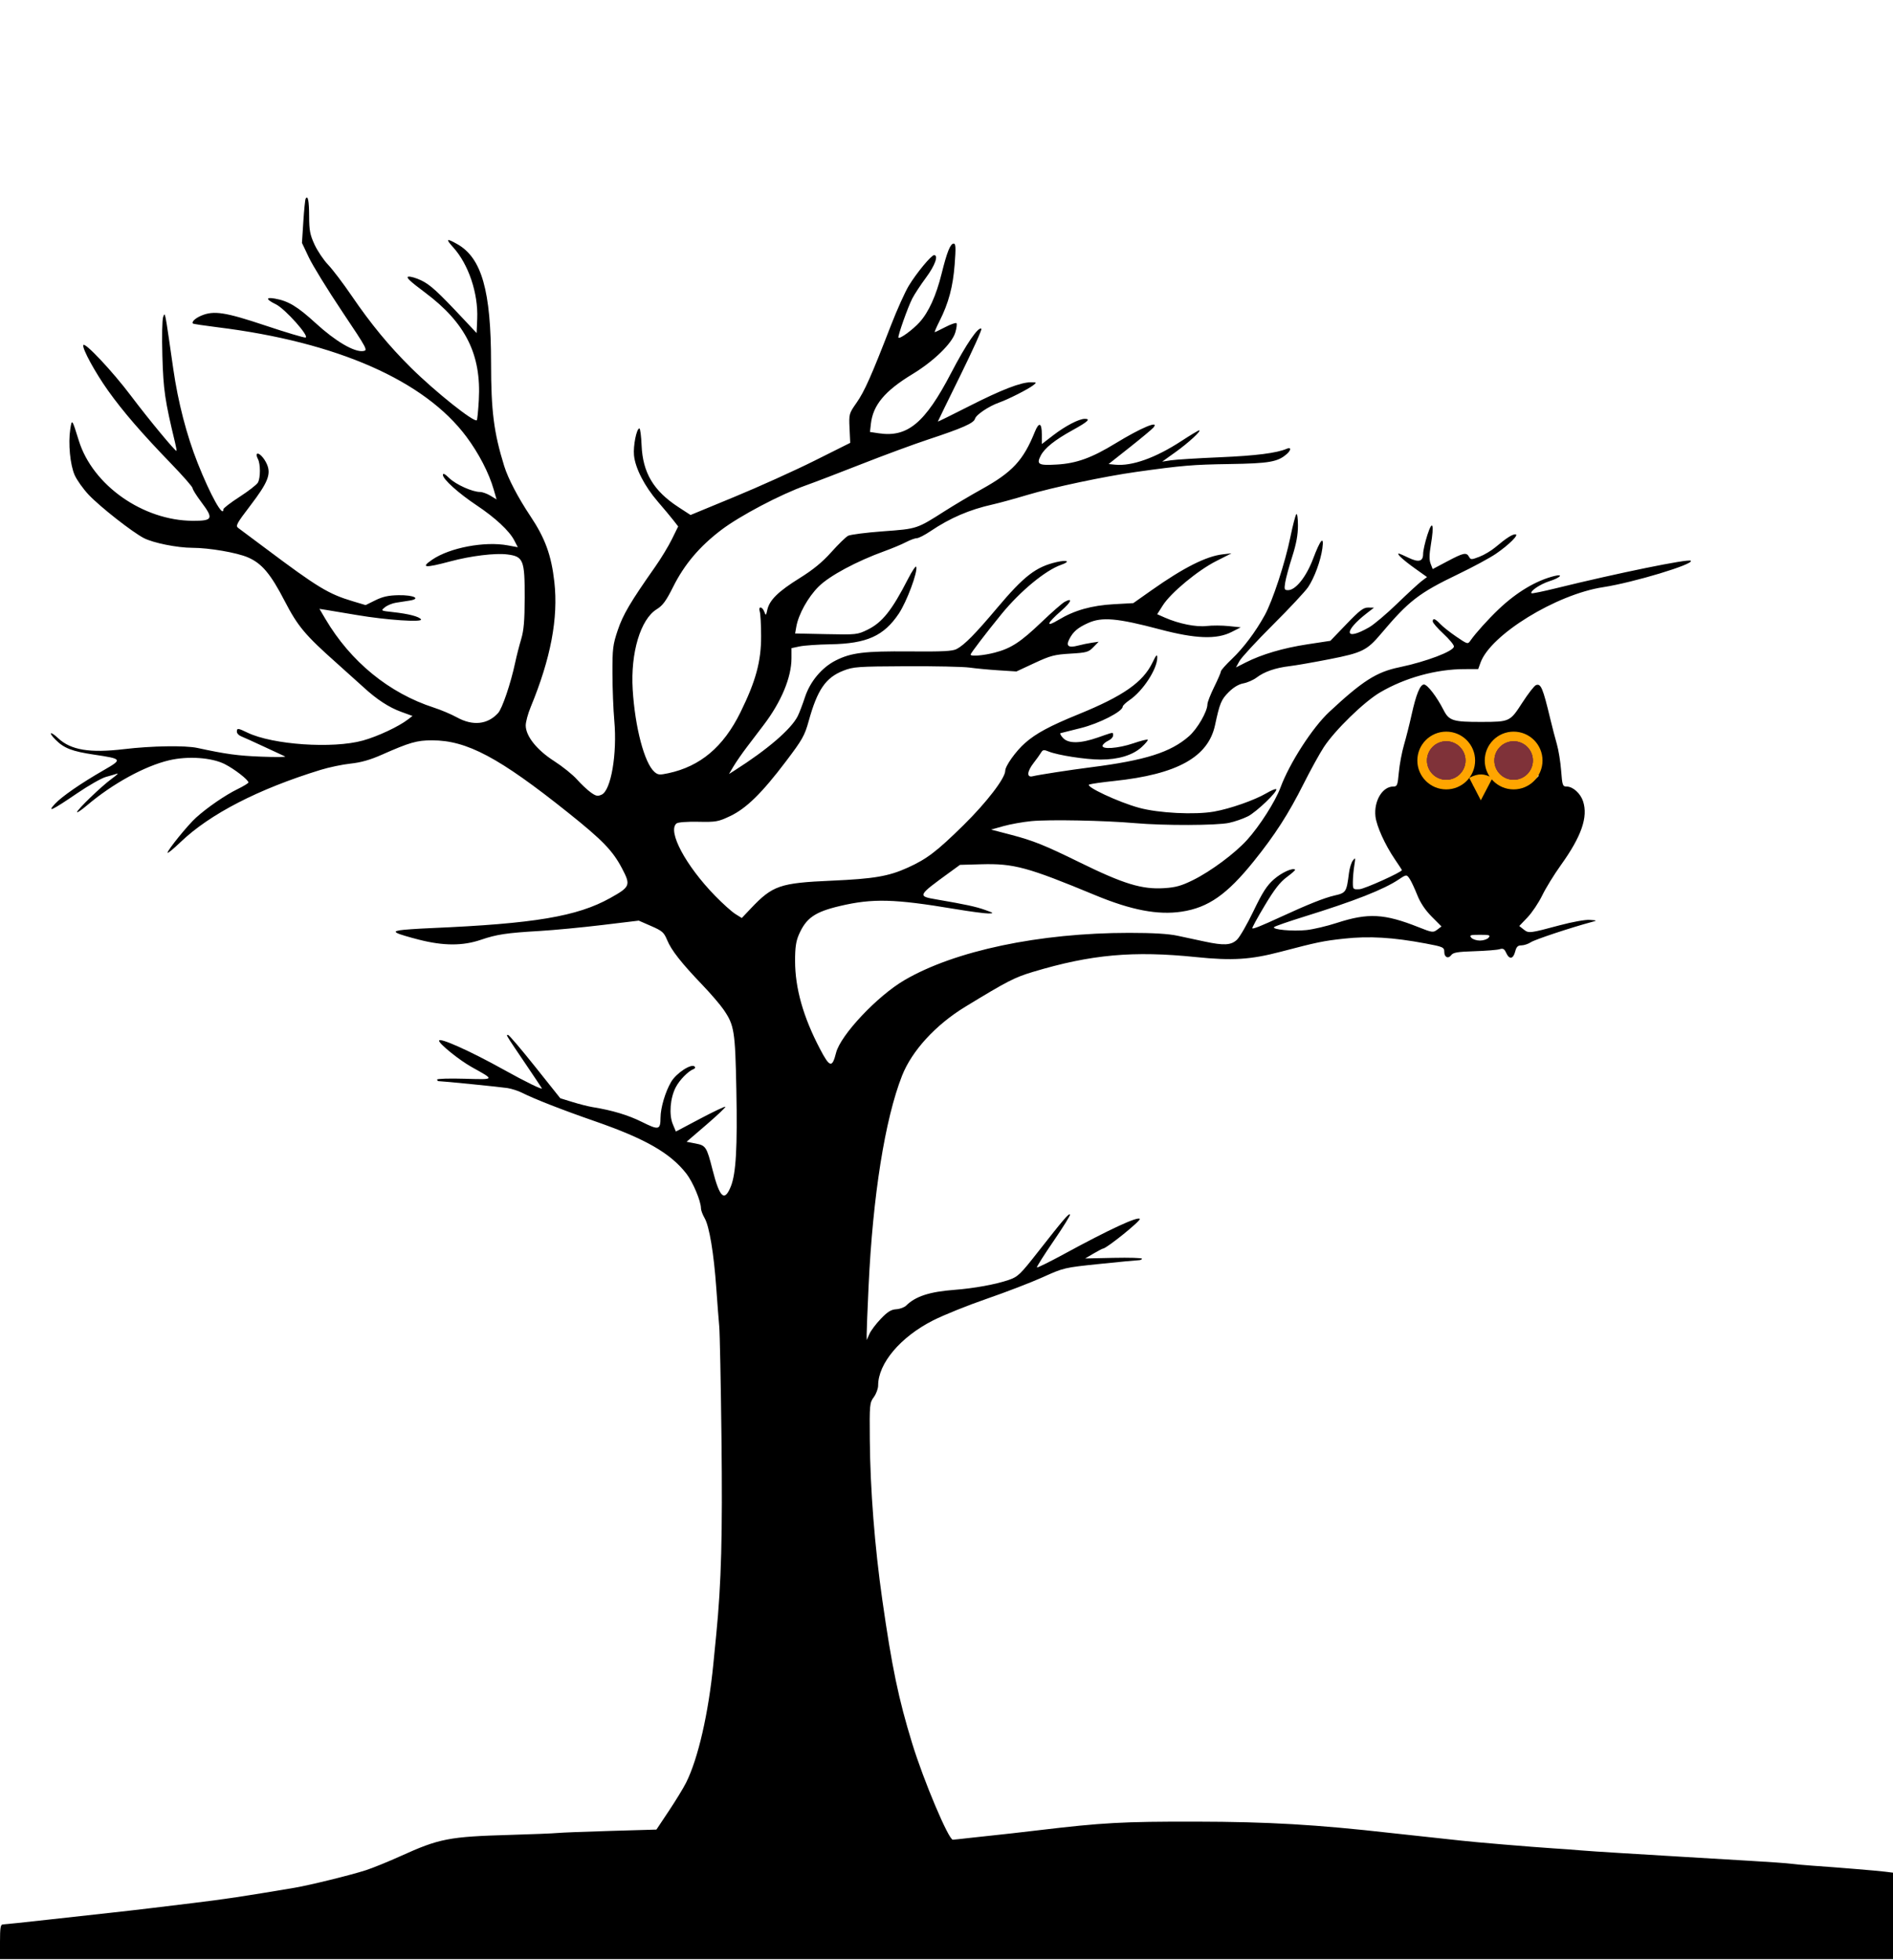 <svg width="983" height="1018" viewBox="0 0 983 1018" fill="none" xmlns="http://www.w3.org/2000/svg">
  <path fill-rule="evenodd" clip-rule="evenodd"
    d="M157.515 115.09C157.906 109 158.445 103.65 158.713 103.2C159.892 101.225 160.502 104.3 160.528 112.35C160.552 119.674 160.986 121.946 163.328 127.017C164.852 130.317 168.031 135.042 170.393 137.517C172.755 139.992 178.215 147.192 182.527 153.517C192.579 168.264 202.028 179.728 213.433 191.017C226.099 203.553 246.244 219.606 247.604 218.246C247.859 217.991 248.323 213.336 248.635 207.9C250.002 184.101 241.779 167.659 220.609 151.856C212.785 146.016 210.612 143.934 212.086 143.693C213.174 143.515 216.176 144.392 218.759 145.642C223.438 147.907 227.225 151.37 240.5 165.521L247.5 172.982L247.811 165.5C248.36 152.321 243.297 137.279 235.354 128.487C231.281 123.978 231.779 123.575 237.453 126.789C250.152 133.982 254.986 150.988 255 188.517C255.009 213.517 256.421 224.617 261.806 242.017C263.82 248.527 269.023 258.485 275.389 268.017C283.092 279.55 286.319 288.407 287.866 302.262C289.965 321.065 286.012 341.961 275.572 367.247C274.157 370.674 273 374.955 273 376.76C273 382.304 278.738 389.515 287.751 395.296C292.088 398.079 297.406 402.348 299.568 404.784C301.731 407.22 304.952 410.259 306.727 411.536C309.453 413.499 310.339 413.684 312.438 412.727C317.291 410.516 320.543 391.481 318.997 374.333C318.486 368.659 318.052 357.626 318.034 349.815C318.003 336.856 318.245 334.883 320.804 327.269C323.517 319.196 327.364 312.683 340.263 294.325C343.236 290.095 347.131 283.662 348.919 280.031L352.169 273.428L349.676 270.222C348.305 268.459 344.658 264.092 341.572 260.517C334.71 252.567 329.862 243.133 329.223 236.486C328.747 231.531 330.559 222.517 332.03 222.517C332.454 222.517 332.965 226.455 333.166 231.267C333.762 245.555 339.369 254.962 352.318 263.399L358.587 267.483L381.543 257.998C394.17 252.782 412.825 244.352 423 239.265L441.5 230.017L441.152 222.451C440.81 215.012 440.871 214.79 444.801 209.18C448.895 203.335 452.518 195.184 462.582 169.18C465.74 161.02 469.939 151.678 471.912 148.421C475.911 141.821 483.6 132.517 485.055 132.517C487.453 132.517 485.543 137.862 480.903 144.13C478.1 147.918 474.879 152.817 473.744 155.017C471.431 159.503 466.022 174.818 466.552 175.381C467.291 176.166 474.001 171.259 477.532 167.35C482.25 162.128 486.154 153.5 488.994 142.017C491.748 130.883 493.504 126.517 495.228 126.517C496.302 126.517 496.401 128.584 495.746 137.267C494.871 148.854 492.592 157.419 487.923 166.669C486.3 169.885 485.161 172.517 485.393 172.517C485.625 172.517 488.114 171.324 490.924 169.867C493.734 168.409 496.322 167.506 496.676 167.86C497.031 168.214 496.755 170.392 496.063 172.7C494.356 178.398 484.878 187.603 473.783 194.339C459.465 203.032 453.334 210.375 452.232 220.147L451.758 224.358L456.372 225.05C471.284 227.286 480.394 219.681 493.908 193.714C501.693 178.755 508.147 169.331 509.607 170.791C509.978 171.162 505.044 182.098 498.641 195.094C492.238 208.089 487 218.833 487 218.969C487 219.106 494.313 215.503 503.25 210.963C520.21 202.348 530.194 198.495 535.415 198.549C538.396 198.58 538.433 198.633 536.5 200.13C533.84 202.19 523.528 207.419 518.917 209.046C513.482 210.964 506.837 215.423 506.289 217.521C505.703 219.76 499.727 222.402 482 228.256C474.575 230.708 459.05 236.434 447.5 240.981C435.95 245.528 422.9 250.529 418.5 252.093C405.28 256.794 384.189 267.909 374.502 275.279C363.197 283.881 355.377 293.142 349.516 304.867C345.883 312.135 344.135 314.515 341.02 316.437C332.596 321.635 327.38 339.08 328.547 358.149C329.749 377.784 334.615 396.268 339.791 400.864C341.635 402.5 342.465 402.583 347.095 401.59C363.676 398.034 375.681 387.895 384.481 370.017C392.495 353.735 395.269 343.507 395.233 330.376C395.217 324.523 394.903 318.785 394.534 317.626C393.621 314.746 395.828 314.878 396.897 317.767C397.676 319.87 397.778 319.8 398.461 316.693C399.564 311.676 404.168 307.16 415.156 300.322C422.249 295.907 426.979 292.032 431.661 286.8C435.271 282.767 439.186 278.942 440.362 278.3C441.538 277.658 449.718 276.605 458.539 275.96C467.551 275.301 471.913 275 475.924 273.652C479.809 272.347 483.365 270.06 490.5 265.513C495.45 262.359 504.09 257.231 509.701 254.119C525.734 245.224 531.387 239.128 537.385 224.267C539.501 219.022 541 219.564 541 225.575V230.634L546.97 226.04C553.18 221.262 560.237 217.577 563.25 217.539C566.546 217.498 564.935 219.021 557.122 223.33C547.698 228.528 542.478 232.691 540.438 236.636C538.074 241.208 539.23 241.841 548.89 241.267C559.05 240.664 566.898 237.821 579.279 230.261C592.619 222.115 602.254 218.097 598.976 222.046C598.278 222.887 592.75 227.499 586.69 232.296L575.673 241.017L579.086 241.35C587.796 242.199 599.994 237.849 613.392 229.116C618.117 226.036 622.295 223.517 622.678 223.517C624.171 223.517 617.155 229.993 610.5 234.758L603.5 239.769L608 239.079C610.475 238.699 621.95 237.986 633.5 237.494C652.26 236.694 662.98 235.326 668.25 233.057C670.51 232.083 670.51 233.753 668.25 235.762C663.58 239.913 659.139 240.697 638.5 241.01C619.394 241.3 613.885 241.766 590 245.111C573.688 247.396 546.672 253.113 533.474 257.073C526.888 259.048 518.8 261.266 515.5 262.002C503.437 264.689 493.385 269.011 483.15 275.91C480.207 277.894 477.039 279.517 476.111 279.517C475.183 279.517 472.64 280.448 470.461 281.585C468.283 282.723 463.35 284.791 459.5 286.182C444.795 291.495 430.759 299.033 425.104 304.653C419.588 310.137 414.649 319.02 413.504 325.517L412.887 329.017L428.999 329.357C444.715 329.689 445.243 329.633 450.502 327.06C458.138 323.324 463.159 317.016 471.573 300.586C473.666 296.498 475.564 293.71 475.791 294.389C476.655 296.981 470.857 312.549 466.742 318.688C458.934 330.337 450.106 334.3 431.221 334.633C424.774 334.747 417.587 335.244 415.25 335.737L411 336.635V341.894C411 351.801 405.695 364.536 396.578 376.517C394.275 379.542 390.343 384.717 387.838 388.017C385.334 391.317 382.218 395.817 380.915 398.017L378.545 402.017L381.523 400.123C398.577 389.273 410.803 378.748 414.239 371.959C415.058 370.341 416.756 365.889 418.013 362.065C420.679 353.952 426.794 346.665 433.98 343.034C441.988 338.989 448.869 338.146 472.29 338.343C489.611 338.489 494.637 338.231 496.79 337.086C500.849 334.928 506.392 329.306 517.671 315.909C531.742 299.196 537.874 294.446 548.603 291.952C554.301 290.627 556.045 291.609 551.073 293.342C542.907 296.188 529.834 306.98 520.073 318.931C512.312 328.434 504 339.32 504 339.981C504 341.033 510.677 340.492 516.54 338.965C525.023 336.756 529.961 333.532 540.918 323.047C546.217 317.976 551.592 313.271 552.862 312.591C557.245 310.245 556.379 312.593 551.186 317.136C543.389 323.956 542.736 326.132 549.756 321.904C557.962 316.962 566.878 314.451 578.5 313.81L588.5 313.258L598 306.553C614.645 294.805 626.395 288.882 635 287.902L639.5 287.39L631.5 291.446C621.984 296.27 608.012 307.859 603.87 314.364L600.907 319.017L604.858 320.763C612.105 323.966 621.122 325.778 626.605 325.134C629.453 324.799 634.598 324.819 638.038 325.179L644.293 325.833L639.522 328.257C631.749 332.208 620.837 331.803 602.253 326.876C580.197 321.028 572.224 320.325 565.018 323.594C559.652 326.028 557.298 328.04 555.303 331.897C553.4 335.578 554.808 336.63 559.852 335.296C561.858 334.765 565.075 334.103 567 333.824L570.5 333.318L567.764 336.131C565.256 338.709 564.251 338.991 555.764 339.494C547.54 339.983 545.452 340.533 537.158 344.396L527.816 348.748L518.658 348.164C513.621 347.843 506.8 347.202 503.5 346.74C500.2 346.278 485.35 345.959 470.5 346.032C445.306 346.156 443.128 346.311 437.934 348.344C428.768 351.932 424.465 358.184 419.951 374.464C417.837 382.091 416.687 384.131 408.109 395.464C395.605 411.986 387.543 419.89 379.131 423.874C372.94 426.806 371.839 427.002 362.539 426.819C356.638 426.702 352.053 427.058 351.289 427.692C346.489 431.676 356.059 449.599 371.382 465.321C375.297 469.337 380.007 473.564 381.849 474.713L385.197 476.802L389.849 471.889C401.21 459.89 404.956 458.599 431.856 457.411C453.913 456.436 461.459 455.142 471.417 450.627C481.337 446.129 486.421 442.253 500.301 428.605C512.295 416.811 522 404.164 522 400.327C522 397.836 527.504 390.124 532.284 385.916C537.999 380.886 545.122 377.05 560 370.993C583.178 361.556 593.504 354.358 598.413 344.213C600.388 340.13 600.93 339.553 600.942 341.517C600.976 347.414 593.541 358.847 586.595 363.578C584.625 364.919 583.007 366.467 582.998 367.017C582.959 369.55 570.729 375.805 561.248 378.142C555.887 379.463 551.143 380.657 550.706 380.795C550.27 380.933 550.85 382.052 551.995 383.282C554.823 386.317 561.004 386.227 570.193 383.017C575.975 380.997 577.5 380.396 577.886 380.824C578.065 381.021 578 381.439 578 382.038C578 382.875 576.9 384.061 575.555 384.674C574.21 385.287 572.874 386.402 572.586 387.152C571.731 389.382 580.558 388.786 588.5 386.079C592.35 384.766 595.723 383.914 595.997 384.184C596.27 384.455 594.845 386.187 592.831 388.033C588.247 392.234 580.757 394.517 571.568 394.516C563.859 394.514 549.225 392.247 544.574 390.333C542.039 389.289 541.504 389.369 540.574 390.928C539.983 391.918 538.263 394.317 536.75 396.26C533.274 400.725 533.039 403.971 536.25 403.179C539.382 402.408 555.725 399.887 566.5 398.514C594.791 394.908 607.91 390.749 617.428 382.372C621.804 378.52 627 369.507 627 365.769C627 364.739 628.575 360.7 630.5 356.792C632.425 352.885 634 349.236 634 348.683C634 348.13 636.524 345.279 639.61 342.347C645.702 336.559 651.997 328.178 656.758 319.517C660.866 312.045 667.319 292.389 670.055 279.017C671.293 272.967 672.687 267.59 673.153 267.067C673.626 266.537 674 269.143 674 272.964C674 277.813 673.131 282.524 671.02 289.114C669.381 294.231 667.748 300.24 667.392 302.467C666.806 306.134 666.945 306.517 668.872 306.517C672.81 306.517 678.322 299.61 681.856 290.246C685.688 280.092 687.63 277.907 686.683 284.812C685.804 291.229 682.538 300.112 679.283 304.944C677.773 307.184 669.546 315.992 661 324.517C652.453 333.042 644.64 341.509 643.636 343.332L641.81 346.647L646.848 344.094C655.244 339.84 666.376 336.561 678.924 334.648L690.84 332.831L699.17 324.168C706.086 316.976 708.009 315.515 710.5 315.558L713.5 315.611L710 318.314C697.371 328.067 698.061 333.229 711 325.795C713.475 324.372 720 318.856 725.5 313.536C731 308.216 736.743 302.929 738.262 301.787L741.024 299.71L734.71 295.204C728.76 290.958 725.018 287.517 726.351 287.517C726.678 287.517 728.936 288.483 731.367 289.665C736.701 292.256 739 291.65 739 287.654C739 286.044 739.99 281.643 741.199 277.872C743.886 269.495 744.843 272.199 743.015 283.005C742.159 288.067 742.127 290.789 742.9 292.793L743.971 295.57L751.57 291.543C760.028 287.062 761.477 286.76 762.84 289.195C763.718 290.765 764.068 290.763 768.239 289.17C770.692 288.233 774.454 285.987 776.599 284.179C782.143 279.508 785.223 277.517 786.91 277.517C789.062 277.517 783.601 282.974 776.779 287.64C773.632 289.792 764.857 294.532 757.279 298.173C736.78 308.022 731.557 312.059 717.066 329.251C709.867 337.792 707.3 339.058 690.5 342.356C682.25 343.976 672.858 345.614 669.629 345.996C662.338 346.859 656.564 348.852 652.569 351.886C650.881 353.167 647.787 354.533 645.694 354.922C643.208 355.384 640.541 356.976 638.002 359.515C634.161 363.356 633.36 365.298 630.952 376.593C627.405 393.24 611.235 402.192 578.5 405.633C572.45 406.269 566.671 407.091 565.658 407.459C563.142 408.374 580.762 416.624 591.5 419.558C601.648 422.33 620.471 423.283 630.422 421.527C638.819 420.045 651.46 415.609 657.692 411.957C660.148 410.518 662.402 409.585 662.701 409.885C663.738 410.922 652.477 421.73 648 423.993C645.525 425.244 641.115 426.774 638.201 427.393C631.722 428.767 604.461 428.847 589.5 427.535C573.481 426.131 544.743 425.572 535.493 426.486C531.09 426.921 524.603 428.086 521.079 429.075L514.671 430.873L525.085 433.601C536.544 436.603 542.579 439.029 560.5 447.836C583.537 459.157 592.982 462.038 604.609 461.292C610.537 460.911 613.506 460.077 619.536 457.097C628.756 452.54 641.227 443.27 647.58 436.252C654.111 429.039 662.285 416.215 664.942 409.017C669.602 396.391 681.53 377.893 690.25 369.77C707.54 353.664 714.753 349.054 726.5 346.602C740.765 343.626 755 338.203 755 335.746C755 334.907 752.521 331.925 749.492 329.119C746.462 326.313 743.987 323.455 743.992 322.767C744.004 320.859 745.251 321.29 747.949 324.132C749.297 325.552 753.049 328.513 756.287 330.712C762.169 334.706 762.178 334.708 763.662 332.589C766.324 328.789 772.763 321.646 778.189 316.475C787.548 307.555 797.759 301.468 807.25 299.15C812.199 297.942 810.131 300.11 804.702 301.822C799.875 303.343 794.26 307.111 795.288 308.138C795.519 308.37 801.286 307.186 808.104 305.508C839.993 297.658 876.672 290.167 877.971 291.238C880.048 292.949 848.176 302.574 832.5 304.969C808.123 308.694 774.062 329.642 768.823 344.131L767.598 347.517L760.549 347.525C745.774 347.54 729.554 352.017 716.587 359.659C708.292 364.547 693.261 379.179 687.456 388.017C685.288 391.317 680.576 399.867 676.984 407.017C669.079 422.752 662.07 433.651 651.055 447.334C637.148 464.611 627.435 471.405 613.652 473.494C601.302 475.366 587.491 472.732 568.635 464.908C533.547 450.349 526.427 448.421 509.5 448.891L498.5 449.196L493.125 453.107C476.33 465.324 476.276 465.439 486.5 467.191C501.391 469.741 506.676 470.884 511.5 472.596C516.121 474.236 516.26 474.376 513.329 474.444C511.586 474.484 503.711 473.437 495.829 472.116C464.421 466.853 453.211 466.558 436.225 470.548C423.123 473.625 418.578 476.801 414.801 485.517C413.334 488.9 412.855 492.273 412.867 499.108C412.892 513.319 417.076 528.12 425.771 544.75C430.867 554.498 432.143 554.808 434.162 546.789C436.474 537.607 455.507 517.371 469.597 509.113C495.739 493.794 539.775 484.517 586.357 484.517C598.719 484.517 606.731 484.995 611.5 486.019C615.35 486.845 621.65 488.194 625.5 489.018C635.554 491.169 639.219 490.97 642.308 488.107C643.738 486.782 647.599 480.097 650.888 473.251C655.61 463.42 657.842 459.946 661.501 456.725C665.522 453.185 671.35 450.533 672.525 451.708C672.735 451.918 670.79 453.651 668.203 455.558C664.695 458.146 661.774 461.914 656.705 470.393C652.967 476.645 650.085 481.936 650.301 482.151C650.739 482.589 654.855 480.945 664.799 476.359C679.213 469.712 687.727 466.316 692.984 465.117C698.997 463.746 699.239 463.367 700.499 453.402C700.82 450.864 701.738 447.939 702.54 446.902C703.857 445.199 703.927 445.452 703.268 449.517C702.866 451.992 702.529 455.817 702.519 458.017C702.5 461.951 702.558 462.014 705.966 461.846C708.573 461.717 728 452.949 728 451.901C728 451.8 726.363 449.31 724.362 446.367C719.219 438.804 714.819 429.095 714.251 424.055C713.351 416.07 717.846 408.517 723.497 408.517C725.538 408.517 725.78 407.901 726.393 401.133C726.761 397.072 727.965 390.659 729.069 386.883C730.172 383.107 731.935 376.119 732.987 371.355C735.36 360.606 737.435 355.517 739.443 355.517C741.216 355.517 746.078 361.846 749.586 368.72C752.467 374.366 754.468 374.992 769.5 374.955C783.972 374.918 784.134 374.841 790.505 364.966C793.524 360.286 796.716 356.18 797.598 355.841C800.159 354.858 801.178 357.27 805.065 373.517C806.051 377.642 807.576 383.492 808.452 386.517C809.328 389.542 810.326 395.729 810.671 400.267C811.253 407.931 811.455 408.517 813.514 408.517C816.765 408.517 820.684 412.031 822.051 416.17C824.74 424.319 821.228 434.426 810.533 449.322C807.056 454.163 802.702 461.24 800.856 465.048C799.01 468.856 795.571 473.992 793.213 476.462L788.926 480.952L791.213 482.759C793.84 484.833 794.2 484.791 810 480.558C816.447 478.831 823.258 477.609 825.5 477.778C829.472 478.075 829.479 478.083 826.5 478.884C815.66 481.797 797.094 487.966 795 489.351C793.625 490.26 791.407 491.007 790.072 491.011C788.175 491.016 787.457 491.729 786.793 494.267C785.768 498.187 783.752 498.464 782.132 494.908C781.182 492.822 780.497 492.44 778.722 493.003C777.5 493.391 771.62 493.862 765.655 494.051C756.83 494.33 754.577 494.713 753.557 496.108C752.079 498.129 750 497.199 750 494.517C750 492.005 749.444 491.747 740.339 490.035C723.298 486.83 710.914 486.097 697.903 487.524C687.082 488.711 684.123 489.324 664.947 494.352C649.383 498.432 639.896 499.027 621.11 497.097C588.438 493.742 566.628 495.716 536.5 504.752C526.829 507.653 523.104 509.571 501.176 522.941C485.869 532.275 473.498 545.783 468.418 558.709C459.544 581.29 453.234 621.015 451.033 668.145C450.465 680.316 450.018 691.566 450.039 693.145L450.078 696.017L451.44 692.888C452.189 691.167 454.86 687.611 457.376 684.986C460.922 681.284 462.727 680.165 465.409 680.002C467.311 679.886 469.636 679.024 470.574 678.086C475.336 673.324 482.756 670.9 495.5 669.942C505.7 669.176 517.044 667.112 523.751 664.803C528.63 663.123 529.726 662.072 539.251 649.917C552.439 633.088 554.962 630.146 555.63 630.813C555.931 631.115 552.087 637.321 547.089 644.606C542.09 651.891 538.202 658.053 538.449 658.299C538.695 658.545 545.108 655.371 552.698 651.244C576.076 638.535 590.608 631.791 591.878 633.061C592.685 633.869 574.533 648.517 572.725 648.517C572.439 648.517 570.246 649.667 567.852 651.072L563.5 653.627L578.25 653.308C586.362 653.133 593 653.333 593 653.753C593 654.173 592.212 654.526 591.25 654.537C590.288 654.548 581.175 655.42 571 656.474C552.672 658.372 552.398 658.436 541.5 663.356C535.45 666.088 522.4 671.115 512.5 674.529C502.6 677.942 490 683.021 484.5 685.814C467.584 694.407 456 708.138 456 719.595C456 721.247 454.987 723.973 453.75 725.654C451.585 728.595 451.506 729.436 451.671 747.864C451.902 773.712 454.211 803.236 458.174 831.017C463.147 865.882 466.573 882.339 473.684 905.517C479.597 924.789 492.567 955.517 494.789 955.517C495.209 955.517 499.141 955.099 503.526 954.589C507.912 954.079 513.975 953.422 517 953.131C520.025 952.839 529.925 951.717 539 950.637C572.551 946.645 583.057 946.068 621 946.134C658.616 946.199 683.565 947.655 722.5 952.059C729.65 952.867 740 953.989 745.5 954.551C751 955.113 757.075 955.772 759 956.015C764.125 956.663 796.046 959.343 806.5 960.004C811.45 960.317 817.75 960.781 820.5 961.035C823.25 961.289 833.15 961.951 842.5 962.506C851.85 963.062 866.7 963.96 875.5 964.503C884.3 965.046 899.375 965.945 909 966.501C918.625 967.056 928.075 967.729 930 967.995C931.925 968.261 936.875 968.714 941 969C954.681 969.949 974.439 971.579 978.75 972.113L983 972.64V995.078V1017.52H491.5H0V1008.52C0 1001.24 0.284 999.517 1.477 999.517C2.29 999.517 12.978 998.394 25.227 997.022C37.477 995.65 52 994.046 57.5 993.458C63 992.87 72.9 991.73 79.5 990.925C86.1 990.12 95.325 989 100 988.436C116.591 986.434 126.631 984.925 153 980.471C160.784 979.156 182.297 973.858 190 971.359C193.575 970.2 201.675 966.904 208 964.036C228.176 954.886 233.149 953.925 265 953.014C276.275 952.691 287.3 952.248 289.5 952.029C291.7 951.811 304.158 951.322 317.184 950.945L340.868 950.258L347.346 940.528C350.909 935.177 354.926 928.598 356.273 925.908C362.52 913.43 367.933 889.8 370.45 864.017C370.718 861.267 371.382 854.517 371.925 849.017C374.574 822.189 375.235 797.447 374.651 747.017C374.32 718.417 373.8 692.317 373.495 689.017C373.191 685.717 372.498 676.717 371.955 669.017C370.687 651.024 368.336 636.895 365.914 632.71C364.861 630.891 364 628.599 364 627.616C364 623.876 359.837 613.964 356.426 609.583C348.041 598.816 335.077 591.412 308.462 582.19C292.218 576.562 277.326 570.734 271.005 567.532C269.077 566.556 265.7 565.47 263.5 565.119C260.145 564.583 230.091 561.566 227.75 561.529C227.337 561.522 227 561.15 227 560.701C227 560.252 233.413 560.065 241.25 560.286C249.504 560.519 253.45 560.692 253.667 559.876C253.869 559.114 250.823 557.491 245 554.251C238.569 550.672 228 542.14 228 540.527C228 538.64 244.264 545.926 261.5 555.533C272.96 561.921 282.005 566.329 281.358 565.212C280.977 564.555 277.004 558.604 272.528 551.988C264.394 539.963 262.984 537.917 263.316 537.579C263.398 537.495 263.588 537.517 263.809 537.517C264.319 537.517 270.634 544.92 277.842 553.969L290.947 570.42L297.368 572.404C300.9 573.494 305.524 574.667 307.645 575.009C317.919 576.667 326.201 579.155 333.39 582.743C342.097 587.088 342.947 586.891 342.997 580.517C343.037 575.331 345.471 567.095 348.483 561.956C351.184 557.347 359.075 552.197 360.728 553.965C361.153 554.419 360.921 554.997 360.213 555.25C357.438 556.239 352.812 560.965 350.845 564.82C347.996 570.406 347.332 578.982 349.371 583.863L350.975 587.702L363.579 581.034C370.511 577.367 376.393 574.577 376.651 574.835C376.909 575.093 372.485 579.289 366.82 584.16L356.519 593.017L361.168 593.917C366.549 594.96 366.955 595.59 370.046 607.697C373.742 622.172 376.225 624.398 379.519 616.19C382.194 609.525 382.963 596 382.373 566.017C381.77 535.381 381.306 532.476 375.714 524.342C373.946 521.771 369.017 516.032 364.76 511.59C353.861 500.217 348.632 493.566 346.461 488.317C344.777 484.245 343.925 483.494 338.136 480.972L331.686 478.162L312.593 480.458C302.092 481.721 287.58 483.103 280.344 483.529C262.935 484.554 258.009 485.293 249.656 488.134C240.272 491.326 230.38 491.309 217.654 488.081C212.373 486.741 207.29 485.219 206.358 484.697C204.93 483.898 205.122 483.661 207.582 483.185C209.187 482.874 216.575 482.359 224 482.04C277.484 479.741 299.737 475.996 316.91 466.405C327.292 460.608 327.614 459.789 322.986 450.991C318.166 441.828 312.875 436.359 295.031 422.1C259.121 393.403 242.415 384.517 224.37 384.517C216.451 384.517 212.779 385.573 198.079 392.077C192.205 394.676 187.364 396.045 182.079 396.601C177.91 397.04 170.9 398.505 166.5 399.858C134.142 409.801 108.976 422.779 93.75 437.375C90.038 440.933 87 443.422 87 442.905C87 441.503 97.537 428.517 101.795 424.67C107.603 419.423 116.963 412.984 123.25 409.911C126.413 408.365 129 406.791 129 406.412C129 405.04 121.805 399.452 116.721 396.876C109.937 393.438 97.595 392.583 87.849 394.877C75.18 397.859 58.512 406.995 45.25 418.226C42.363 420.671 40 422.287 40 421.818C40 420.57 52.75 408.294 58 404.487C60.475 402.692 61.741 401.489 60.813 401.815C59.884 402.14 57.278 402.904 55.02 403.512C52.762 404.12 45.972 407.988 39.93 412.109C27.124 420.843 24.202 422.237 28.5 417.563C31.995 413.762 42.011 406.834 53.858 400.023C63.721 394.352 63.597 394.152 48.846 391.946C37.425 390.238 33.274 388.638 28.885 384.248C24.872 380.235 26.019 379.496 30.19 383.407C36.786 389.592 46.602 391.216 64.5 389.084C78.711 387.391 96.212 387.108 102.5 388.471C117.381 391.694 123.445 392.521 135.689 392.996C143.285 393.291 148.825 393.236 148 392.873C147.175 392.511 142.225 390.213 137 387.768C131.775 385.323 126.488 382.927 125.25 382.444C124.012 381.962 123 380.88 123 380.042C123 378.07 123.54 378.116 128.481 380.508C141.534 386.827 172.805 388.972 188.455 384.622C196.138 382.486 206.994 377.402 211.85 373.666L214.2 371.858L208.306 369.709C201.945 367.39 195.629 363.266 188.807 356.98C186.438 354.798 180.225 349.21 175 344.563C158.372 329.775 154.637 325.319 147.811 312.129C140.501 298.001 135.95 292.603 128.727 289.492C122.947 287.002 108.603 284.535 99.838 284.524C92.078 284.514 79.515 281.987 74.669 279.461C68.601 276.298 51.988 263.254 46.103 257.033C43.235 254 39.94 249.381 38.782 246.768C36.41 241.417 35.345 230.285 36.496 222.851C37.336 217.421 37.42 217.534 40.922 228.844C48.106 252.038 74.25 270.42 100.168 270.5C110.542 270.531 111.034 269.421 104.5 260.729C102.025 257.436 100 254.201 100 253.54C100 252.879 94.927 247.091 88.727 240.677C73.646 225.077 63.812 213.683 56.149 202.929C49.398 193.456 42.65 181.068 43.253 179.257C43.883 177.367 58.466 192.889 68.103 205.707C76.943 217.466 91.176 234.675 91.66 234.19C91.786 234.064 91.458 232.173 90.932 229.989C85.628 207.998 84.833 202.587 84.323 185.017C84.023 174.693 84.204 165.972 84.746 164.566C85 163.908 85.178 163.345 85.369 163.341C85.947 163.327 86.649 168.431 89.963 191.517C92.45 208.841 96.896 226.015 102.647 240.517C109.248 257.158 116 269.284 116 264.495C116 263.932 119.803 261.019 124.451 258.02C129.099 255.022 133.374 251.686 133.951 250.608C135.316 248.057 135.298 240.942 133.919 238.366C133.324 237.255 133.089 236.095 133.395 235.789C134.346 234.838 137.244 237.86 138.684 241.304C140.803 246.374 139.029 250.73 130.045 262.517C122.791 272.033 122.203 273.134 123.771 274.264C124.722 274.949 131.052 279.674 137.838 284.764C164.965 305.11 170.552 308.5 183.18 312.281L189.86 314.281L194.939 311.767C198.765 309.873 201.729 309.224 206.958 309.135C214.884 309 218.858 310.97 212.63 311.947C210.634 312.261 207.457 312.756 205.571 313.049C203.686 313.341 201.132 314.399 199.896 315.4C197.657 317.213 197.671 317.221 204.075 317.922C212.19 318.81 217.715 320.247 218.616 321.704C219.616 323.323 200.566 322.038 185.48 319.47C178.891 318.348 171.787 317.162 169.694 316.834L165.888 316.239L168.94 321.415C182.064 343.673 202.051 360.015 225.361 367.546C229.009 368.724 234.358 370.992 237.247 372.585C245.506 377.138 253.182 376.34 258.641 370.362C260.82 367.976 265.247 354.883 267.551 344.017C268.25 340.717 269.632 335.317 270.621 332.017C272.006 327.395 272.429 322.457 272.46 310.517C272.511 290.778 271.797 289.01 263.345 287.954C257.127 287.177 244.514 288.715 234 291.533C220.481 295.155 218.187 294.942 224.492 290.648C233.601 284.445 251.708 281.032 263.696 283.259L268.891 284.224L267.026 280.621C264.488 275.715 257.101 268.841 247.5 262.449C238.112 256.2 230 248.891 230 246.684C230 245.606 231.027 246.12 233.33 248.352C236.755 251.672 245.294 255.514 249.261 255.521C250.492 255.523 252.931 256.397 254.679 257.463L257.858 259.401L256.365 254.209C253.903 245.643 248.657 235.503 242.2 226.832C220.475 197.658 175.037 177.659 113.048 169.987C106.199 169.139 100.416 168.267 100.198 168.048C99.339 167.19 101.405 165.246 104.59 163.915C111.073 161.206 116.997 162.125 137.742 169.06C148.507 172.659 157.92 175.471 158.66 175.31C160.9 174.822 148.052 160.412 143.297 158.079C138.061 155.51 137.825 154.22 142.75 155.086C149.716 156.311 154.465 159.178 164 167.91C174.141 177.198 183.821 182.907 188.475 182.345C191.14 182.023 190.935 181.633 177.616 161.714C170.15 150.547 162.413 137.98 160.423 133.787L156.805 126.162L157.515 115.09ZM749.813 383.2C750.534 383.489 751.397 383.453 751.729 383.121C752.061 382.789 751.471 382.553 750.417 382.596C749.252 382.644 749.015 382.881 749.813 383.2ZM784.75 383.179C785.438 383.457 786.563 383.457 787.25 383.179C787.938 382.902 787.375 382.675 786 382.675C784.625 382.675 784.063 382.902 784.75 383.179ZM797.25 404.645C798.213 403.89 799 403.102 799 402.895C799 402.072 798.179 402.601 796.872 404.267C795.629 405.853 795.664 405.888 797.25 404.645ZM766 408.017C766.55 407.677 767 407.201 767 406.958C767 406.715 766.55 406.517 766 406.517C765.45 406.517 765 406.994 765 407.576C765 408.158 765.45 408.357 766 408.017ZM736.022 465.017C734.709 461.717 732.989 458.004 732.202 456.767C730.5 454.092 730.353 454.09 726.5 456.68C718.591 461.996 703.485 467.942 677 476.164C669.025 478.639 662.111 481.043 661.636 481.505C660.294 482.81 671.286 483.826 678.448 483.06C681.988 482.68 689.073 481.009 694.192 479.345C710.461 474.058 718.834 474.499 736.673 481.586C743.726 484.388 744.21 484.452 746.319 482.861L748.539 481.187L743.475 476.102C740.154 472.767 737.589 468.951 736.022 465.017ZM768.5 488.517C770.29 488.517 772.315 487.842 773 487.017C774.082 485.713 773.493 485.517 768.5 485.517C763.507 485.517 762.918 485.713 764 487.017C764.685 487.842 766.71 488.517 768.5 488.517Z"
    fill="black" />
  <path d="M768.961 415.667L775.062 404C770.639 401.844 768.039 401.411 762.938 404L768.961 415.667Z" fill="orange" />
  <circle cx="786" cy="395" r="15" fill="orange" />
  <circle cx="751" cy="395" r="15" fill="orange" />
  <circle cx="751" cy="395" r="10" fill="#7F3239" />
  <circle cx="751" cy="395" r="10" fill="#7F3239" />
  <circle cx="751" cy="395" r="10" fill="#7F3239" />
  <circle cx="786" cy="395" r="10" fill="#7F3239" />
  <circle cx="786" cy="395" r="10" fill="#7F3239" />
  <circle cx="786" cy="395" r="10" fill="#7F3239" />
</svg>